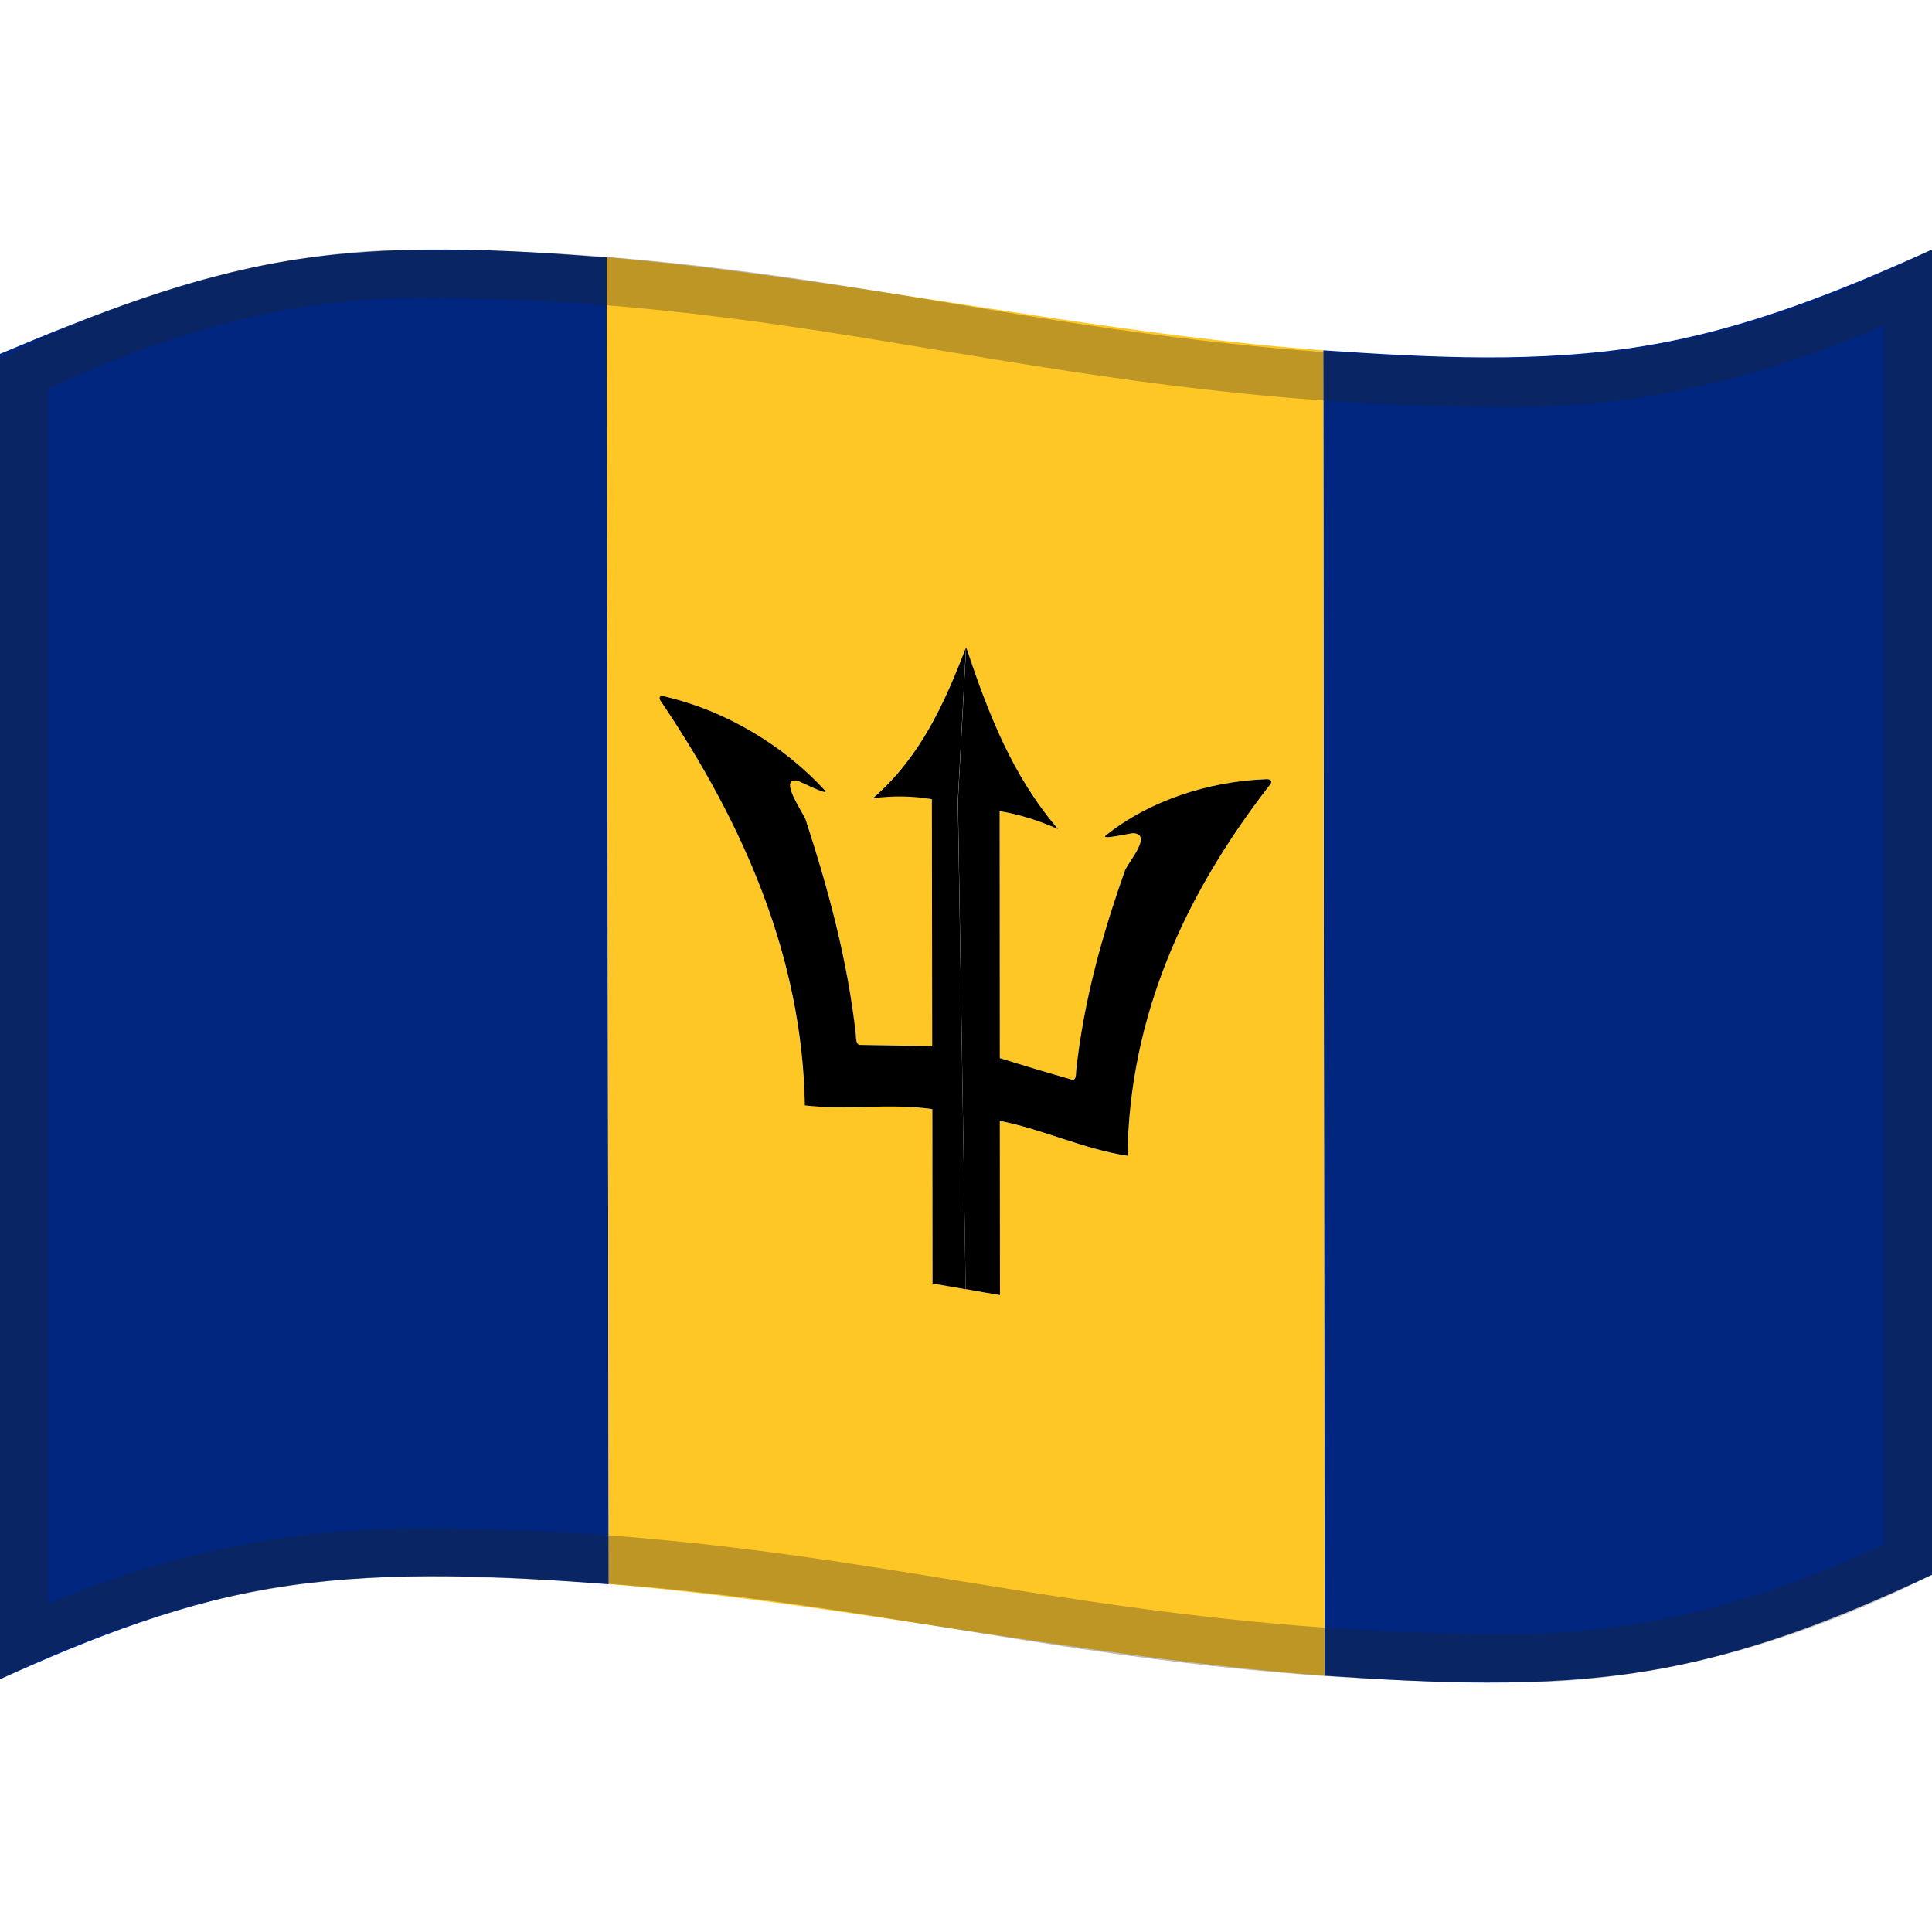 <svg viewBox="0 0 1200 1200" xmlns="http://www.w3.org/2000/svg" xmlns:xlink="http://www.w3.org/1999/xlink">
  <g>
    <path d="M0,219.8c57.9-24.3,116.7-47.6,178.9-57.8c65.4-10.8,132.2-7.2,198-2.1c0.4,274.7,0.8,549.4,1.2,824.1 c-66.1-5-133.3-8.5-199.1,0.9c-62.8,9-121.5,32-179,58.1C0,768.5,0,494.1,0,219.8z" fill="#00267F"/>
    <path d="M821.9,217.6c66.6,4.5,134.3,8.2,200.4-2.9c62.2-10.3,120.6-33.8,177.7-59.7c0,274.4,0,548.7,0,823.1 c-56.7,26.7-114.9,49.7-177,59.8c-66.2,10.8-133.7,7.4-200.3,2.9C822.4,766.4,822.1,492,821.9,217.6z" fill="#00267F"/>
    <path d="M376.9,159.8c0.4,274.7,0.8,549.4,1.2,824.1c149.2,12.5,295.3,45.6,444.6,56.9 c-0.3-274.4-0.6-548.8-0.8-823.2C672.4,206.3,526.2,172.6,376.9,159.8z M788.2,488.3c-52.5,67.7-86.7,143-87.9,229.7 c-27.2-4.3-52.4-16.5-79.3-21.7c0,36.1,0.1,72.2,0.1,108.2c-8.5-1.4-12.7-2.2-20.8-3.6c-0.2,0-0.3-0.1-0.5-0.1 c-8.1-1.5-12.2-2.2-20.6-3.6c0-36.1-0.1-72.2-0.1-108.3c-26.2-3.7-53,0.7-79.2-2.3c-1.6-91.7-38.2-175-88.8-250.1 c-2.8-3.7-1-4.9,2.2-3.8c37.3,8.7,73.3,30.2,99.2,58.4c2.9,3.7-15.6-5.8-17.3-6.2c-11.7-2,3.2,19.2,5.2,24.2 c14.4,43.9,26.1,87.7,31.2,133.7c0,3.3,0.5,5.8,2.2,6.2c15.1,0.2,30.1,0.5,45.2,0.9c-0.1-51.2-0.1-102.4-0.2-153.6 c-12-2.1-24.6-2.3-36.6-0.6c29.3-25.3,44.2-58.3,57.9-93.7c13.5,41.1,28.8,79.7,57.1,113c-11.5-5.1-23.8-9.1-36.3-11.2 c0,51.1,0.1,102.3,0.1,153.4c15,4.7,30,9.2,45.2,13.5c1.7,0.1,2.2-2.2,2.2-5.5c4.8-43.2,16.2-83.9,30.5-124.9 c2.8-5.9,16.8-21.9,5.1-22.8c-1.7-0.1-20.1,4.4-17.3,1.5c27.6-22,64.2-33.6,99.2-35C789.1,483.6,791.1,485.2,788.2,488.3z" fill="#FFC726"/>
    <path d="M600,402.1c-13.6,35.5-28.6,68.4-57.8,93.7c12.1-1.6,24.6-1.5,36.6,0.6c0.1,51.2,0.1,102.3,0.2,153.5 c-15.1-0.4-30.1-0.7-45.2-0.9c-1.7-0.4-2.2-2.9-2.2-6.2c-5.1-46-16.9-89.8-31.2-133.7c-2-5-17-26.2-5.2-24.2 c1.7,0.4,20.2,9.9,17.3,6.2c-25.8-28.2-61.9-49.7-99.2-58.4c-3.2-1.1-5.1,0.2-2.2,3.8c50.6,75.1,87.3,158.3,88.8,250.1 c26.3,3,53-1.5,79.2,2.3c0,36.1,0.1,72.2,0.1,108.3c8.4,1.4,12.5,2.2,20.6,3.6c-1.6-101.1-3.2-202.1-4.9-303.2 C596.6,465.8,598.3,433.9,600,402.1z"/>
    <path d="M785.9,484c-35,1.4-71.7,13-99.2,35c-2.9,2.9,15.6-1.6,17.3-1.5c11.7,0.9-2.3,16.9-5.1,22.8 c-14.5,40.9-25.8,81.6-30.5,124.9c0,3.3-0.5,5.6-2.2,5.5c-15.1-4.3-30.2-8.8-45.2-13.5c0-51.1-0.1-102.3-0.1-153.4 c12.5,2.1,24.7,6,36.3,11.2c-28.5-33.3-43.4-71.9-57.1-113c-1.7,31.9-3.4,63.7-5.1,95.6c1.6,101,3.3,202.1,4.8,303.1 c0.2,0,0.3,0.1,0.5,0.1c8.2,1.5,12.4,2.2,20.8,3.6c0-36.1-0.1-72.1-0.1-108.2c26.9,5.3,52.1,17.5,79.3,21.7 c1.2-86.7,35.5-162,87.9-229.7C791.1,485.2,789.1,483.6,785.9,484z"/>
  </g>
  <g opacity="0.3">
    <path d="M259.7,185c127.9,0,223.7,15.9,325.2,32.8C688.7,235,796.1,252.9,941,252.9c44.4,0,90-6.1,135.4-18.1 c30.5-8.1,61.9-19,93.6-32.7v757.2c-36.8,17.4-73.5,30.8-109.2,40c-40.5,10.4-81.1,15.7-120.8,15.7c-140.1,0-243.6-16.8-343.7-33 c-98.9-16.1-201.3-32.7-336.6-32.7c-45.7,0-91.1,5.3-135.1,15.8C93,972.6,61.3,982.9,30,996V241.6c37.1-17.6,73.8-31.2,109.2-40.5 C179.9,190.4,220.4,185,259.7,185 M1200,155c-89.2,45-174.4,67.9-259,67.9c-280.7,0-416.7-67.9-681.3-67.9 C175.2,155,89.1,178,0,222.9c0,242.4,0,577.6,0,820c89-44.9,175.2-63.6,259.7-63.6c268.9,0,398.5,65.7,680.3,65.7 c84.6,0,170.8-22,260-66.9C1200,735.7,1200,397.4,1200,155L1200,155z" fill="#212121"/>
  </g>
</svg>